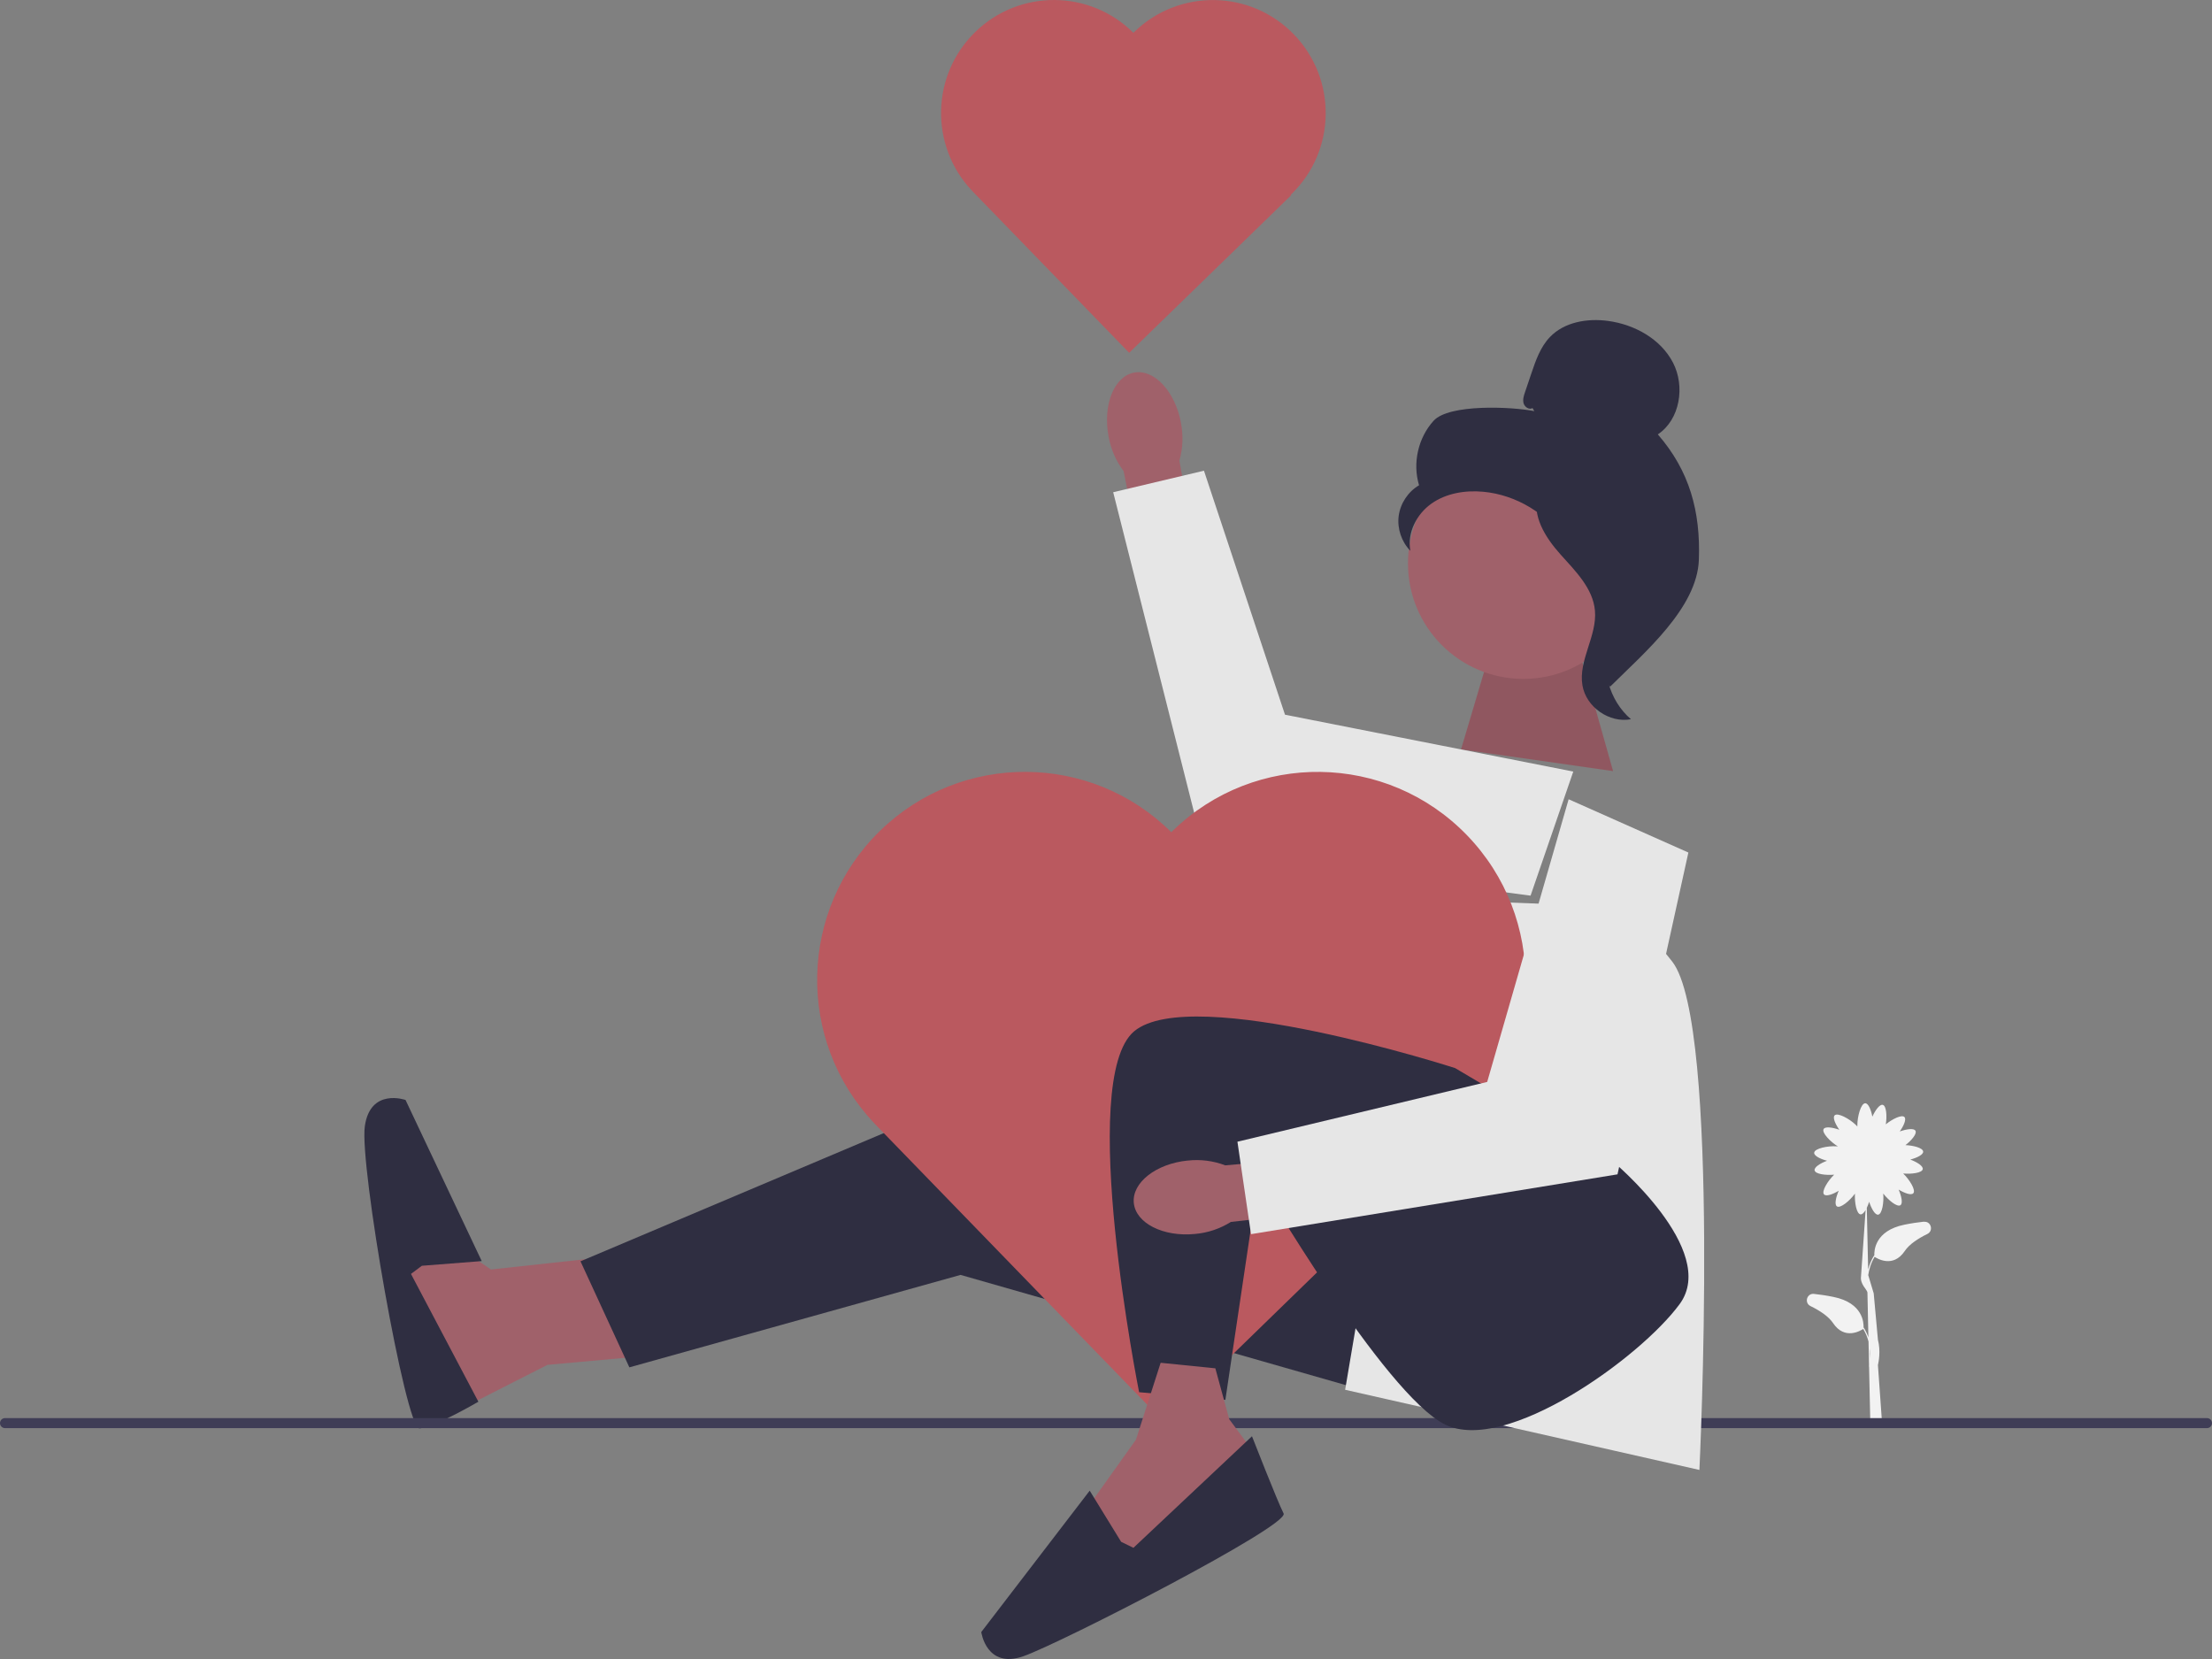 <svg width="524" height="393" viewBox="0 0 524 393" fill="none" xmlns="http://www.w3.org/2000/svg">
<rect x="0" y="0" width="524" height="393" fill="#808080" stroke="none"/>
<g clip-path="url(#clip0_190_7162)">
<path d="M145.874 297.51L116.301 300.73L102.149 291.07L93.96 300.73L97.895 321.111L102.389 337.202L129.684 323.321L151.666 321.331L145.874 297.51Z" fill="#A0616A"/>
<path d="M295.712 263.379L224.333 262.089L137.514 298.79L149.089 323.911L227.549 302.01L349.084 336.782L332.365 254.369L295.712 263.379Z" fill="#2F2E41"/>
<path d="M99.922 299.85L114.114 298.74L96.067 260.569C96.067 260.569 87.708 257.609 86.42 266.819C85.131 276.019 96.107 338.352 99.323 338.352C102.539 338.352 113.325 332.052 113.325 332.052L97.356 301.78L99.932 299.85L99.922 299.85Z" fill="#2F2E41"/>
<path d="M455.768 289.4C454.339 289.55 452.781 289.78 451.123 290.12C444.092 291.55 443.953 296.33 444.013 297.42L443.963 297.39C443.254 298.52 442.814 299.67 442.544 300.76L442.225 286.12C442.435 285.69 442.624 285.19 442.784 284.69C443.313 286.31 444.172 287.84 444.911 287.74C445.88 287.61 446.3 284.76 446.12 282.74C447.348 284.32 449.416 286.02 450.195 285.5C450.814 285.08 450.444 283.36 449.765 281.8C451.183 282.66 452.751 283.22 453.241 282.67C453.91 281.93 452.312 279.4 450.844 277.989C452.811 278.169 455.318 277.859 455.478 276.959C455.618 276.219 454.12 275.289 452.532 274.689C454.13 274.269 455.628 273.529 455.578 272.799C455.518 271.929 453.301 271.349 451.383 271.269C452.831 270.139 454.16 268.569 453.75 267.859C453.381 267.209 451.643 267.459 450.035 268.029C450.984 266.669 451.653 265.139 451.143 264.619C450.514 263.969 448.267 265.089 446.729 266.339C447.029 264.399 446.879 261.949 446.01 261.729C445.281 261.539 444.252 262.969 443.543 264.519C443.234 262.889 442.594 261.349 441.865 261.349C440.827 261.349 439.988 264.489 439.988 266.529V266.859C439.888 266.739 439.768 266.609 439.628 266.479C438.16 265.059 435.334 263.479 434.605 264.219C434.095 264.739 434.764 266.269 435.713 267.629C434.105 267.059 432.367 266.799 431.998 267.459C431.499 268.339 433.646 270.519 435.384 271.579C435.284 271.569 435.164 271.559 435.054 271.549C433.017 271.409 429.831 272.039 429.761 273.079C429.711 273.809 431.209 274.549 432.807 274.969C431.209 275.569 429.721 276.499 429.861 277.239C430.02 278.139 432.527 278.449 434.495 278.269C433.027 279.68 431.429 282.21 432.098 282.95C432.587 283.49 434.155 282.93 435.573 282.08C434.894 283.64 434.525 285.36 435.144 285.78C435.963 286.33 438.23 284.41 439.418 282.76C439.299 284.78 439.778 287.56 440.737 287.67C441.136 287.72 441.566 287.29 441.945 286.63L440.857 302.37C440.607 304.2 442.225 305.4 442.375 306.151L442.604 316.811C442.345 316.051 441.985 315.271 441.506 314.501L441.456 314.531C441.516 313.431 441.376 308.661 434.345 307.231C432.687 306.891 431.129 306.66 429.701 306.51C428.013 306.331 427.354 308.641 428.882 309.391C431.089 310.471 433.166 311.831 434.245 313.441C437.012 317.561 440.827 315.181 441.376 314.811C441.985 315.821 442.385 316.841 442.634 317.811L442.754 323.471C442.724 323.601 442.704 323.681 442.704 323.681L442.764 323.701L443.064 337.402L445.86 337.382L444.862 323.381C445.031 322.621 445.551 320.051 444.862 317.381L443.863 306.38L442.564 302.06C442.754 300.72 443.194 299.22 444.083 297.73C444.622 298.1 448.447 300.48 451.213 296.36C452.292 294.75 454.369 293.39 456.577 292.31C458.095 291.56 457.445 289.25 455.758 289.43V289.4L455.768 289.4ZM443.024 321.811L442.974 319.411C443.084 320.321 443.074 321.131 443.024 321.811Z" fill="#F2F2F2"/>
<path d="M0 337.122C0 337.782 0.529 338.312 1.188 338.312H522.812C523.471 338.312 524 337.782 524 337.122C524 336.462 523.471 335.932 522.812 335.932H1.188C0.529 335.932 0 336.462 0 337.122Z" fill="#3F3D56"/>
<path d="M346.107 177.516L353.188 153.695L373.762 153.045L382.121 182.666L346.107 177.516Z" fill="#A0616A"/>
<path opacity="0.1" d="M346.107 177.516L353.188 153.695L373.762 153.045L382.121 182.666L346.107 177.516Z" fill="black"/>
<path d="M378.452 214.608L345.015 213.318L334.648 234.668L318.648 329.222L402.571 348.213C402.571 348.213 407.715 242.609 396.139 227.798C384.564 212.988 378.452 214.598 378.452 214.598V214.608Z" fill="#E6E6E6"/>
<path d="M279.763 100.153C278.364 92.703 273.401 87.372 268.657 88.262C263.913 89.152 261.206 95.913 262.604 103.373C263.124 106.363 264.342 109.173 266.17 111.593L272.472 143.104L284.906 140.574L279.393 109.113C280.222 106.193 280.342 103.123 279.743 100.153L279.763 100.153Z" fill="#A0616A"/>
<path d="M372.693 182.776L304.401 169.305L285.205 111.503L263.703 116.603L285.275 201.987L362.576 212.167L372.693 182.776Z" fill="#E6E6E6"/>
<path d="M268.686 7.569C268.616 7.639 268.557 7.699 268.487 7.769C258.15 -2.511 241.491 -2.601 231.034 7.569C220.548 17.77 220.188 34.52 230.236 45.161L230.485 45.421L267.488 83.572L305.849 46.271L305.739 46.161C305.799 46.101 305.869 46.041 305.939 45.981C316.535 35.681 316.775 18.73 306.488 8.129C296.201 -2.481 279.273 -2.721 268.686 7.579V7.569Z" fill="#BA595F"/>
<path d="M277.835 196.776C277.715 196.896 277.595 197.026 277.475 197.146C258.43 178.226 227.759 178.056 208.504 196.776C189.188 215.567 188.529 246.418 207.035 266.009L207.495 266.499L275.648 336.762L346.287 268.059L346.088 267.859C346.208 267.749 346.327 267.639 346.447 267.529C365.952 248.558 366.412 217.347 347.466 197.806C328.52 178.276 297.35 177.816 277.835 196.786V196.776Z" fill="#BA595F"/>
<path d="M382.031 275.089C382.031 275.089 407.269 296.14 397.901 308.911C388.543 321.681 356.704 344.542 342.322 337.452C327.94 330.361 298.089 279.12 298.089 279.12L290.279 331.611L269.845 329.801C269.845 329.801 255.004 255.659 268.686 244.288C282.379 232.918 344.699 253.019 344.699 253.019L382.021 275.099L382.031 275.089Z" fill="#2F2E41"/>
<path d="M274.948 322.831L269.096 341.042L256.901 358.152L266.249 372.163L295.961 352.572L295.862 342.492L291.198 336.202L287.902 324.141L274.948 322.831Z" fill="#A0616A"/>
<path d="M265.6 365.263L258.14 353.122L232.453 386.613C232.453 386.613 233.641 395.414 242.41 392.354C251.179 389.294 305.539 361.393 304.071 358.522C302.603 355.652 296.581 340.232 296.581 340.232L268.497 366.663L265.61 365.253L265.6 365.263Z" fill="#2F2E41"/>
<path d="M281.37 274.919C273.83 275.669 268.107 280.17 268.587 284.97C269.066 289.77 275.558 293.06 283.098 292.31C286.114 292.05 289.021 291.07 291.587 289.46L323.476 285.89L322.028 273.269L290.249 276.059C287.423 274.979 284.376 274.589 281.37 274.929L281.37 274.919Z" fill="#A0616A"/>
<path d="M371.595 189.336L352.3 256.299L293.135 270.459L296.351 292.36L383.17 278.189L399.959 201.957L371.595 189.336Z" fill="#E6E6E6"/>
<path d="M360.859 160.825C375.95 160.825 388.184 148.575 388.184 133.464C388.184 118.353 375.95 106.103 360.859 106.103C345.768 106.103 333.534 118.353 333.534 133.464C333.534 148.575 345.768 160.825 360.859 160.825Z" fill="#A0616A"/>
<path d="M363.036 96.673C362.247 97.133 361.188 96.433 360.929 95.553C360.679 94.673 360.969 93.733 361.268 92.873C361.758 91.413 362.247 89.953 362.746 88.502C363.795 85.402 364.904 82.192 367.171 79.832C370.586 76.272 376.019 75.362 380.913 76.022C387.195 76.862 393.387 80.272 396.313 85.902C399.23 91.533 397.991 99.393 392.718 102.903C400.238 111.533 402.855 121.154 402.446 132.594C402.036 144.045 389.572 154.575 381.452 162.635C379.635 161.535 377.987 156.375 378.986 154.495C379.984 152.625 378.556 150.445 379.785 148.725C381.013 147.005 382.052 149.745 380.803 148.035C380.014 146.955 383.09 144.455 381.922 143.815C376.259 140.674 374.371 133.604 370.806 128.184C366.511 121.654 359.161 117.224 351.391 116.494C347.106 116.094 342.582 116.824 339.077 119.314C335.561 121.804 333.294 126.254 334.103 130.484C331.996 128.344 330.947 125.194 331.336 122.214C331.736 119.234 333.564 116.474 336.16 114.953C334.582 109.733 335.931 103.723 339.596 99.683C343.261 95.643 358.112 96.333 363.455 97.393L363.046 96.683L363.036 96.673Z" fill="#2F2E41"/>
<path d="M363.875 116.644C370.955 117.414 376.069 123.554 380.383 129.224C382.87 132.494 385.477 136.104 385.417 140.214C385.357 144.365 382.581 147.935 381.252 151.875C379.085 158.315 381.192 165.965 386.356 170.376C381.262 171.346 375.749 167.515 374.87 162.395C373.842 156.435 378.356 150.685 377.827 144.655C377.357 139.344 373.183 135.264 369.627 131.294C366.072 127.324 362.746 122.064 364.374 116.994L363.875 116.654L363.875 116.644Z" fill="#2F2E41"/>
</g>
<defs>
<clipPath id="clip0_190_7162">
<rect width="524" height="393" fill="white"/>
</clipPath>
</defs>
</svg>
